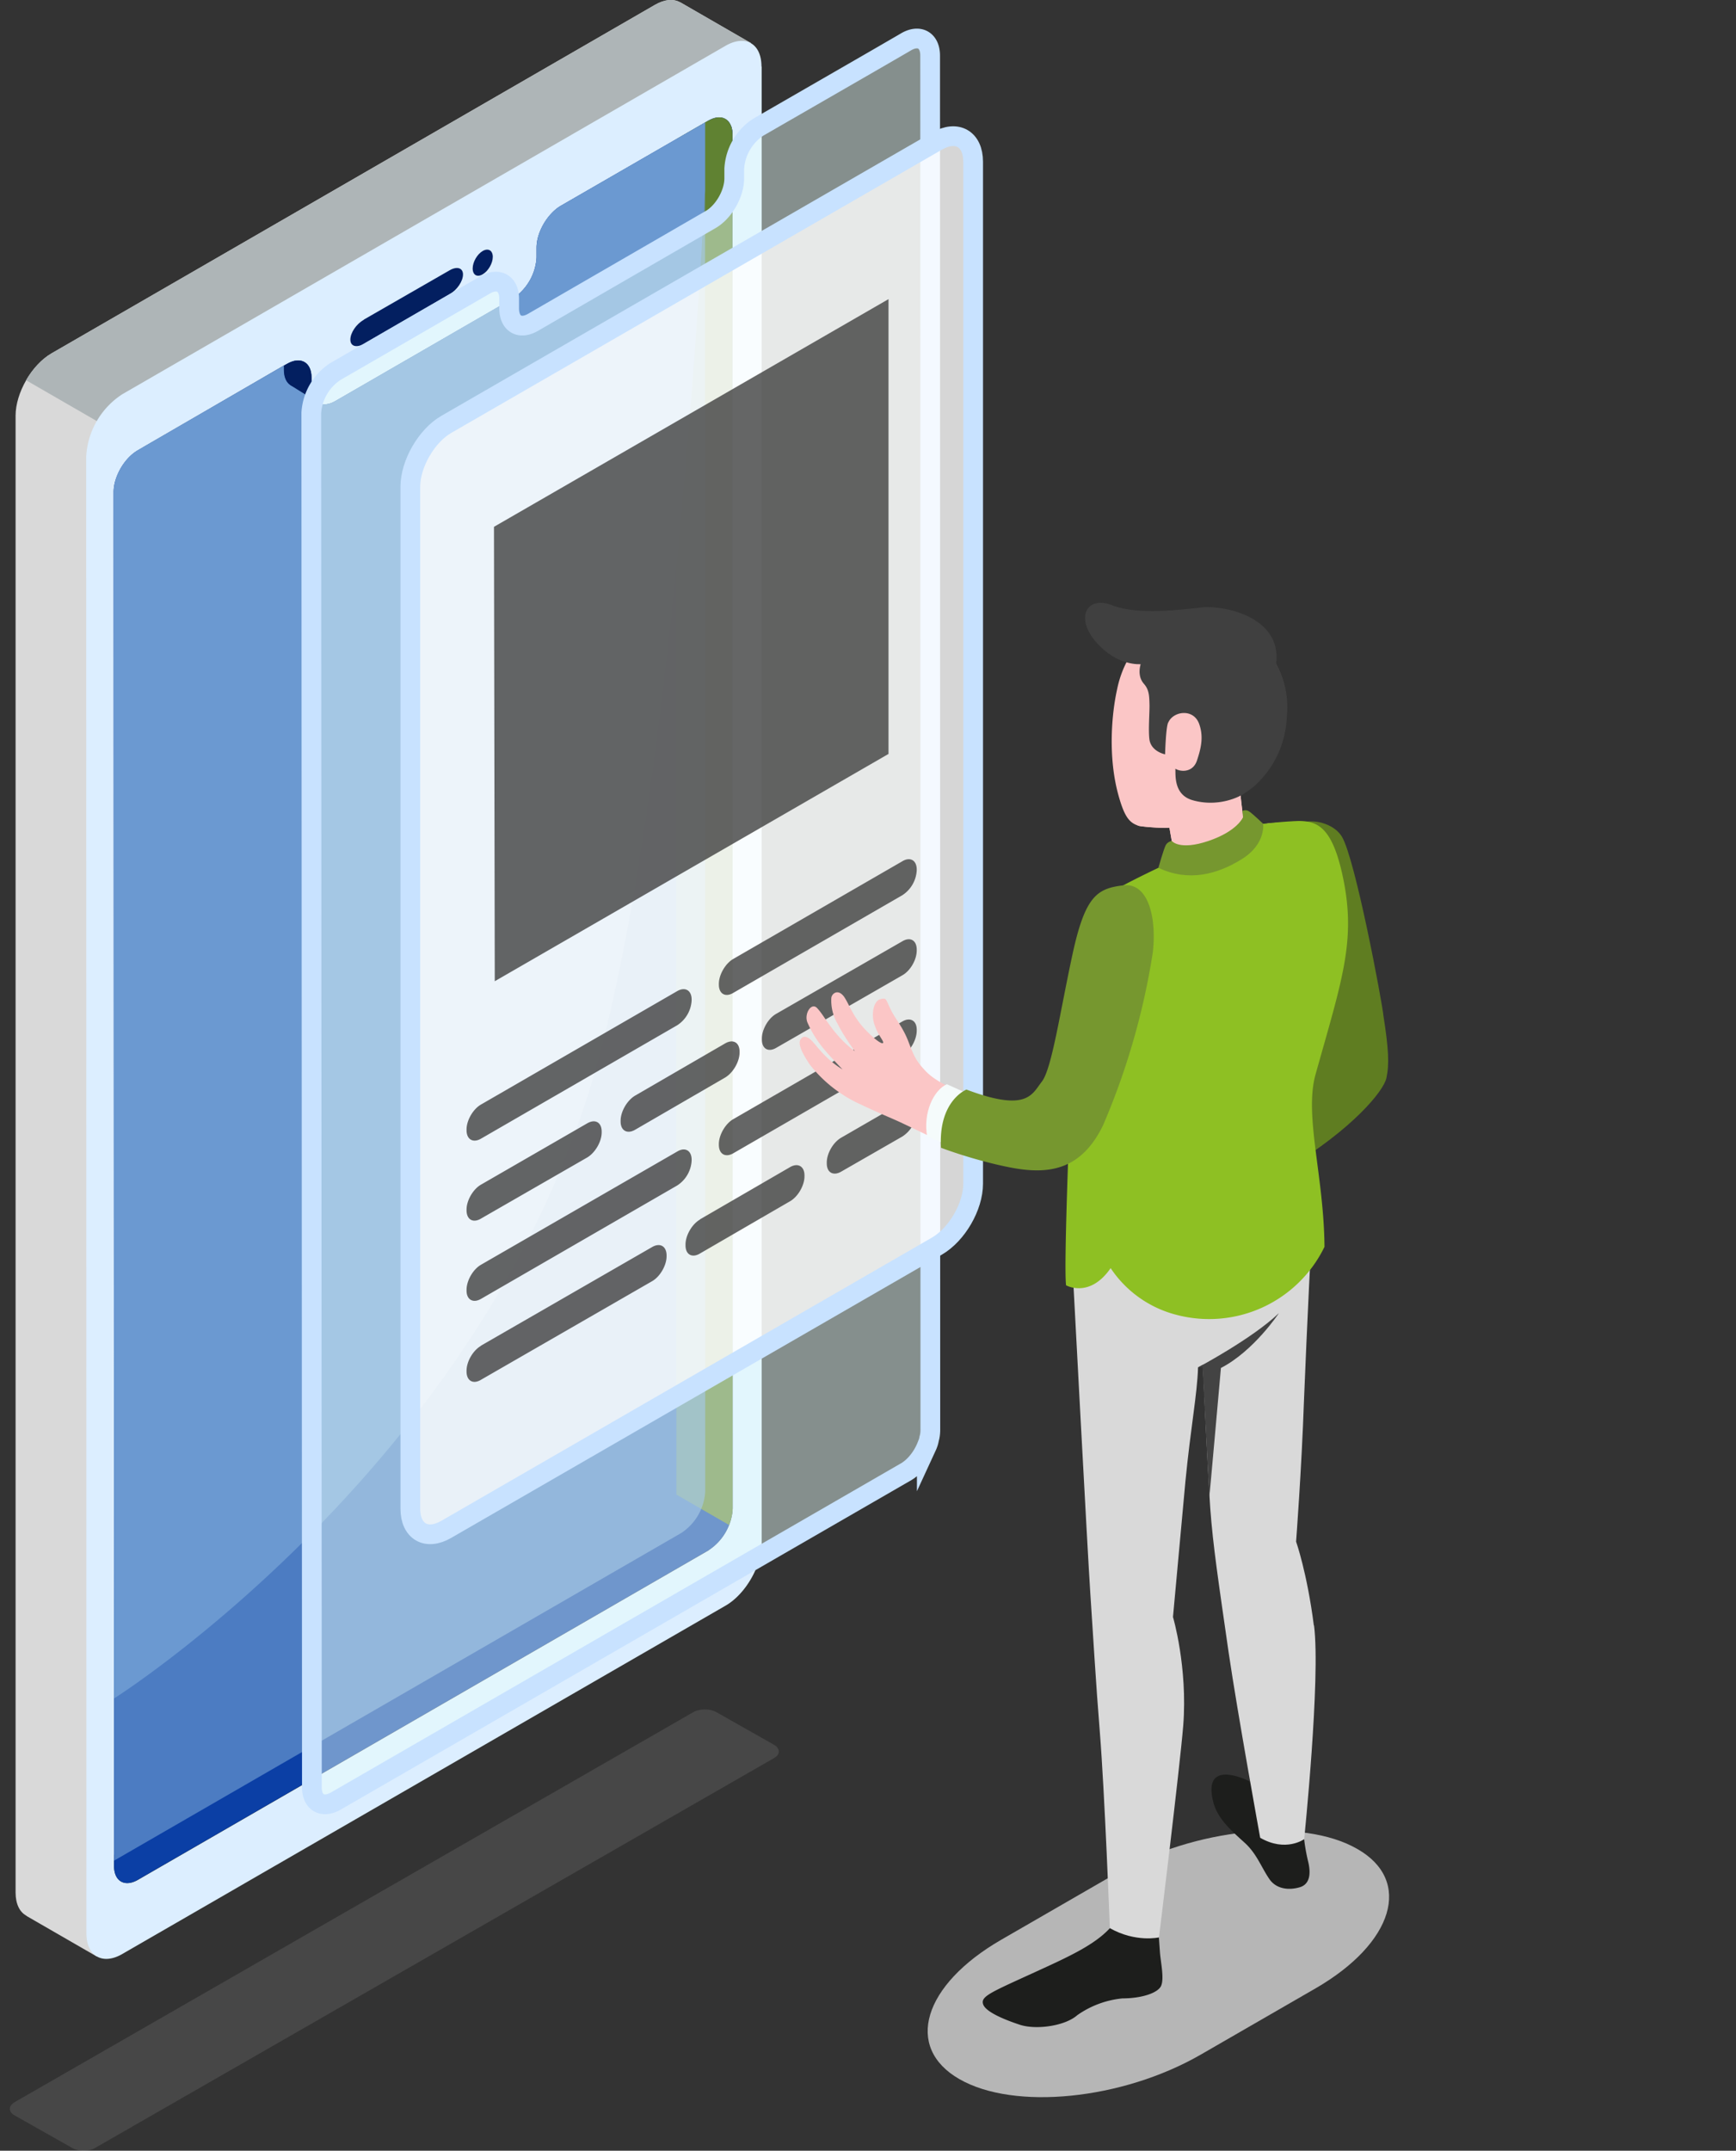 <svg viewBox="0 0 88 109" fill="none" xmlns="http://www.w3.org/2000/svg"><rect x="0" y="0" width="88" height="109" fill="#333333" stroke="none"/><path d="m1.34 97.1 3.57 2.06.61-5 28.17-16.27c1-.58 1.82-2 1.82-3.16v-61.66l2.55-10.89-3.57-2.06h-.01c-.33-.19-.79-.16-1.29.13l-30.58 17.66c-1 .58-1.82 2-1.82 3.16v74.84c0 .59.21 1 .55 1.18Z" fill="#D9D9D9"/><path d="m38.06 2.18-3.57-2.06h-.01c-.33-.19-.79-.16-1.28.13l-30.59 17.66c-.5.29-.96.79-1.29 1.36l16.32 9.42 17.87-10.07v-5.55l2.55-10.89Z" fill="#AEB5B7"/><path d="M38.6 3.37c0-1.16-.81-1.63-1.82-1.05l-30.58 17.66a4.02 4.02 0 0 0-1.83 3.16l.01 74.84c0 1.16.82 1.63 1.82 1.05l30.59-17.66c1-.58 1.82-2 1.82-3.16v-74.84Zm-2.67 75.2-28.93 16.7c-.67.39-1.22.08-1.22-.7l-.02-69.64c0-.78.55-1.72 1.22-2.11l7.41-4.3.18-.09c.68-.38 1.22-.07 1.22.7v.49c0 .34.1.6.28.74l.07.04v.01c.22.13.53.1.87-.09l8.97-5.18a2.67 2.67 0 0 0 1.22-2.1v-.5c0-.77.55-1.7 1.21-2.1l7.5-4.33c.67-.38 1.22-.07 1.22.7l.01 69.64a2.7 2.7 0 0 1-1.21 2.11Z" fill="#DCEEFF"/><path d="m18.44 16.2 4.35-2.5c.38-.22.68-.12.68.21 0 .34-.3.79-.68 1l-4.35 2.52c-.38.21-.68.12-.68-.22 0-.34.3-.79.68-1Zm5.52-2.6c0 .34.23.47.51.3.28-.16.51-.56.51-.88 0-.33-.23-.46-.51-.3-.28.16-.51.56-.51.89Z" fill="#031F60"/><path d="M37.14 76.45a2.7 2.7 0 0 1-1.21 2.11l-28.93 16.7c-.68.4-1.22.09-1.22-.7v-.26l-.02-69.37c0-.77.55-1.72 1.22-2.1l7.41-4.3.18-.1c.67-.38 1.22-.07 1.22.7v.49c0 .78.54 1.1 1.22.7l8.97-5.18a2.67 2.67 0 0 0 1.22-2.1v-.5c0-.77.55-1.7 1.21-2.1l7.33-4.23.17-.1c.67-.38 1.22-.07 1.22.7l.01 69.64Z" fill="#0B3FA5"/><path d="m35.91 6.11-.17.1-1.45.84v68.7l2.67 1.54c.11-.28.18-.57.18-.84l-.01-69.63c0-.78-.55-1.1-1.22-.7Z" fill="#608232"/><path d="M35.75 75.58a2.7 2.7 0 0 1-1.21 2.11l-28.76 16.61-.02-69.37c0-.78.55-1.72 1.22-2.11l7.41-4.3v.23c0 .78.55 1.1 1.23.7l.17-.1v.27c0 .78.54 1.1 1.22.7l8.97-5.18a2.67 2.67 0 0 0 1.22-2.11v-.48c0-.78.55-1.72 1.21-2.11l7.33-4.23.01 69.37Z" fill="#6B99D1" fill-opacity=".68"/><path d="M30.41 53.4c3.36-12.66 4.86-35.11 5.33-43.76v-3.43l-7.33 4.23a2.71 2.71 0 0 0-1.21 2.1v.49c0 .78-.54 1.72-1.22 2.1l-8.97 5.19c-.68.4-1.22.08-1.22-.7v-.27l-.17.1c-.68.4-1.22.08-1.22-.7v-.22l-7.42 4.29a2.7 2.7 0 0 0-1.22 2.1l.02 61.16c.4-.25 19.25-12.35 24.63-32.67Z" fill="#6B99D1"/><path d="m16.07 20.36-1.35-.84c-.22-.15-.33-.42-.33-.77v-.22l.18-.1c.67-.38 1.22-.07 1.22.7v.49c0 .34.1.6.28.74Z" fill="#031F60"/><path opacity=".45" d="M46.98 73.3c.06-.13.1-.26.12-.39l.02-.07c.03-.13.04-.26.04-.38l-.01-69.64c0-.78-.55-1.09-1.22-.7l-.17.1-1.45.84-5.88 3.39a2.71 2.71 0 0 0-1.21 2.1v.49c0 .78-.54 1.72-1.22 2.1l-8.97 5.19c-.68.4-1.22.08-1.22-.7v-.49c0-.77-.54-1.09-1.22-.7l-.17.1-7.42 4.29a2.7 2.7 0 0 0-1.22 2.1l.03 69.38v.27c0 .78.54 1.08 1.21.7l28.93-16.7c.44-.27.82-.76 1.03-1.29Z" fill="#E9FFFB"/><path d="M46.98 73.3c.06-.13.1-.26.12-.39l.02-.07c.03-.13.04-.26.04-.38l-.01-69.64c0-.78-.55-1.09-1.22-.7l-.17.1-1.45.84-5.88 3.39a2.71 2.71 0 0 0-1.21 2.1v.49c0 .78-.54 1.72-1.22 2.1l-8.97 5.19c-.68.4-1.22.08-1.22-.7v-.49c0-.77-.54-1.09-1.22-.7l-.17.1-7.42 4.29a2.7 2.7 0 0 0-1.22 2.1l.03 69.38v.27c0 .78.54 1.08 1.21.7l28.93-16.7c.44-.27.82-.76 1.03-1.29Z" stroke="#C8E2FF" stroke-miterlimit="10"/><path opacity=".8" d="M20.8 24.67v51.79c0 1.16.82 1.63 1.82 1.05l24.88-14.36c1.01-.59 1.83-2 1.83-3.16v-51.79c0-1.16-.82-1.63-1.83-1.05l-24.88 14.36c-1 .58-1.82 2-1.82 3.16Z" fill="#fff"/><path d="M20.8 24.67v51.79c0 1.16.82 1.63 1.82 1.05l24.88-14.36c1.01-.59 1.83-2 1.83-3.16v-51.79c0-1.16-.82-1.63-1.83-1.05l-24.88 14.36c-1 .58-1.82 2-1.82 3.16Z" stroke="#C8E2FF" stroke-miterlimit="10" stroke-linecap="round"/><path opacity=".8" d="m24.38 55.98 9.95-5.75c.4-.23.73-.04.73.43v.04a1.6 1.6 0 0 1-.73 1.26l-9.95 5.75c-.4.23-.73.04-.73-.43v-.04c0-.46.33-1.03.73-1.26Zm12.79-7.38 8.57-4.95c.4-.24.73-.05.73.42v.04a1.6 1.6 0 0 1-.73 1.26l-8.57 4.95c-.4.24-.73.05-.73-.42v-.04c0-.46.33-1.03.73-1.26Zm-12.79 15.5 9.95-5.74c.4-.24.73-.05.73.42v.04a1.6 1.6 0 0 1-.73 1.26l-9.95 5.75c-.4.23-.73.04-.73-.42v-.04c0-.47.33-1.04.73-1.27Zm12.79-7.38 8.57-4.95c.4-.23.73-.05.73.42v.04c0 .47-.32 1.03-.73 1.27l-8.57 4.95c-.4.23-.73.04-.73-.43v-.04c0-.46.33-1.03.73-1.26Zm-12.79 3.32 5.39-3.11c.4-.23.73-.05.73.42v.04c0 .47-.33 1.03-.73 1.27l-5.39 3.1c-.4.24-.73.05-.73-.42v-.04c0-.46.33-1.03.73-1.26Zm7.81-4.51 4.57-2.65c.4-.23.73-.05.73.42v.04c0 .47-.33 1.03-.73 1.27l-4.57 2.65c-.4.23-.73.04-.73-.42v-.04c0-.47.33-1.03.73-1.27Zm7.16-4.15 6.4-3.68c.4-.23.72-.04.72.43v.04c0 .47-.32 1.03-.73 1.26l-6.4 3.68c-.4.23-.72.04-.72-.43v-.04c0-.46.32-1.03.73-1.26Zm-14.97 16.82 8.68-5c.4-.23.73-.04.73.43v.04c0 .46-.33 1.03-.73 1.26l-8.68 5c-.4.24-.73.05-.73-.42v-.04c0-.47.33-1.03.73-1.26Zm11.1-6.4 4.57-2.65c.4-.23.73-.04.73.42v.05c0 .46-.33 1.03-.73 1.26l-4.57 2.65c-.4.24-.73.05-.73-.41v-.05c0-.46.33-1.03.73-1.26Zm7.16-4.14 3.1-1.79c.4-.23.73-.04.73.42v.05a1.6 1.6 0 0 1-.73 1.26l-3.1 1.78c-.4.23-.73.05-.73-.42v-.04c0-.47.33-1.03.73-1.26Zm-17.56-7.93 19.96-11.52v-23.05l-20 11.54.04 23.03Z" fill="#404040"/><path opacity=".7" d="m50.75 98.31 5.84-3.37c3.96-2.29 9.44-2.84 12.22-1.23 2.8 1.6 1.84 4.77-2.12 7.06l-5.84 3.37c-3.97 2.28-9.44 2.83-12.22 1.23-2.8-1.61-1.84-4.77 2.12-7.06Z" fill="#EEE"/><path d="M69.02 47.08c.13 1.12 1.5 5.77 1.22 7.43-.29 1.67-4.91 4.66-4.91 4.66l-.64-2.85 1.96-1.92c.36-.36.54-.87.46-1.38l-.57-3.9 2.48-2.04Z" fill="#FFA8A7"/><path d="m66.6 52.75-1.9-8.57c-.26-3.18 2.65-2.9 3.32-1.78.68 1.11 2.05 8.43 2.11 9.09.26 1.65.3 2.46.15 3.14-.14.68-1.77 2.62-4.95 4.54l-.64-2.85 1.9-3.57Z" fill="#5F7D21"/><path d="M66.11 93.22s.05.5.2 1.12c.12.49.15 1.12-.4 1.3-.55.17-1.17.11-1.53-.36-.43-.6-.66-1.33-1.3-1.9-.6-.55-1.36-1.18-1.58-2.06-.2-.8-.07-1.29.47-1.37.68-.1 1.77.48 2.32.89.4.3 1.82 2.38 1.82 2.38Zm-7.39 4.61.08 1.13c.04.5.22 1.3.06 1.68-.16.37-1 .64-1.96.64a4.79 4.79 0 0 0-2.29.85c-.61.54-2.03.75-2.87.5-.83-.27-1.76-.66-1.9-1.04-.14-.39.3-.58 2.34-1.51 2.03-.93 3.54-1.58 4.33-2.66l2.21.41Z" fill="#1D1E1C"/><path d="M66.6 82.38c-.34-2.67-.9-4.25-.9-4.25s.28-3.67.4-7.15c.15-3.75.38-8.46.45-9.4l-12.18 2.71s.77 14.57.9 16.47c.13 1.91.28 4.55.48 7 .25 3.1.51 9.96.51 9.96 1.3.74 2.49.47 2.49.47s1.05-8.55 1.23-10.74c.23-2.97-.52-5.5-.52-5.5l.63-6.87c.27-2.77.6-4.42.64-5.78l.24-.13s.25 5.38.38 7.28c.14 1.91.42 3.74.93 7.29.45 3.07 1.6 9.4 1.6 9.4 1.3.75 2.23.07 2.23.07s.84-8.16.5-10.83Z" fill="#D9D9D9"/><path d="M60.73 69.3s2.74-1.45 4.1-2.75c0 0-1.27 1.92-2.94 2.78 0 0-.59 6.67-.59 6.54l-.34-6.58-.23.01Z" fill="#434343"/><path d="M64.82 41.7c-.92.03-1.61.27-1.73 0-.09-.21-.21-1.45-.21-1.45l.2-.56a4.56 4.56 0 0 0-1.91-8.4c-2.36-.24-4.1 1.41-4.55 3.68-.25 1.13-.48 3.35.08 5.35.3 1.08.55 1.38 1.01 1.53.16.05 1.24.14 1.57.1l.2 1.15c.1.44.06.68-.83 1.23-.9.54 1.34 1.67 2.8 1.56 1.46-.11 3.1-1 3.55-1.94.5-1.05.46-2.29-.18-2.26Z" fill="#FBC6C6"/><path d="M64.82 41.7c-.92.03-1.61.27-1.73 0-.09-.21-.21-1.45-.21-1.45l.2-.56a4.9 4.9 0 0 0 1.1-.93l-3.09 1.01-.9-.18-.37-.21-.23-.42c0 .06-.14 1.4-.44 1.86-.3.45-1.07.98-1.49 1l.05.03c.16.05 1.24.13 1.57.1l.2 1.14c.08.4.06.64-.6 1.09l1.25.96 3.73-.07c.1-.06.2-.12.3-.2l1.11-1.7c.18-.8.03-1.5-.45-1.48Z" fill="#FBC6C6"/><path d="M63.57 39.85a4.95 4.95 0 0 0 1.66-3.55 4.56 4.56 0 0 0-4.06-5 3.93 3.93 0 0 0-3.77 1.77s.16.34.42.6c0 0-.2.58.17.99.26.3.27.6.28 1.1 0 .44-.06 1.2-.01 1.67.06.66.8.8.8.8s.04-1.48.17-1.63c.25-.55 1.25-.71 1.55.07.24.65.11 1.23-.1 1.86-.2.63-.82.6-1.1.43.02.3-.1 1.33.89 1.6.99.28 1.91.03 2.42-.24.3-.15.68-.47.68-.47Z" fill="#404040"/><path d="M57.82 33.66s-1.18.12-2.26-1.12c-1.08-1.24-.47-2.38.83-1.86 1.3.51 3.48.22 4.58.1 1.1-.1 4.02.49 3.72 2.85l-6.87.03Z" fill="#404040"/><path d="M63.48 41.83c.26.64-.4 1.42-2.13 1.97-1.75.55-1.9-.16-1.9-.16s-2.56 1.17-3.39 1.75c-1.04.73-1.5 2.84-1.65 6.41-.16 4.14-.5 12.28-.37 13.34 0 0 1.19.68 2.26-.87a5.71 5.71 0 0 0 3.31 2.36 6.5 6.5 0 0 0 7.53-3.44c-.03-3.62-1.04-6.66-.45-8.75 1.34-4.78 2.05-6.74 1.4-9.91-.54-2.62-1.3-2.94-2.33-2.92a22.1 22.1 0 0 0-2.28.22Z" fill="#8EC023"/><path d="M62.98 41.1s.16-.1.35.03c.19.13.7.62.7.62s.15 1.03-1.08 1.79c-1.23.77-2.7 1.17-4.23.44 0 0 .28-.99.38-1.16.1-.17.3-.2.3-.2s.38.5 1.86 0c1.47-.5 1.75-1.2 1.75-1.2l-.03-.32Z" fill="#76972F"/><path d="M50.48 55.89c2.05.52 2.53-.78 2.8-1.85.66-2.6 1-4.94 1.5-6.4.57-1.74 1.17-2.02 2.01-2.36 1-.4 1.85.44 1.52 2.65a44.3 44.3 0 0 1-1.88 7.55c-.26.8-.83 2.24-1.69 2.93-1.06.86-2.65.82-5.06.22-1.03-.26-2.16-.87-4.1-1.78-.53-.24-.94-.4-1.94-.87a6.86 6.86 0 0 1-2.57-2c-.53-.77-.6-1.13-.49-1.3.13-.22.37-.17.65.15s.7.9 1.48 1.37c0 0-.65-.67-1-1.1a5.58 5.58 0 0 1-.78-1.28c-.18-.44.2-1.04.49-.73.3.32.43.64.96 1.28.48.58.95.9.95.9s-.54-.72-.88-1.4a2.32 2.32 0 0 1-.31-1.28c.01-.23.34-.5.65-.07.27.4.45 1.02 1.1 1.69.47.49.86.76.88.63 0-.14-.29-.4-.46-.97-.16-.54 0-1.16.32-1.23.3-.07.25-.05.5.48s.64.92.93 1.7c.26.68.38.96.85 1.45.5.54 1.62 1.13 3.57 1.62Z" fill="#FBC6C6"/><path d="m49.15 55.47-1.15-.52c-.67.29-1.22 1.45-1 2.65l1.4.57.75-2.7Z" fill="#F5FBFB"/><path d="M56.94 44.87c-1.33.16-1.93.54-2.57 3.48-.64 2.95-1.05 5.82-1.56 6.47-.5.64-.74 1.56-3.82.4 0 0-1.43.56-1.29 2.95 0 0 1.67.64 3.52 1 1.87.36 3.57.19 4.7-2.15a36.28 36.28 0 0 0 2.52-8.77c.2-1.86-.28-3.53-1.5-3.38Z" fill="#76972F"/><path opacity=".1" d="m.74 106.54 34.41-19.77c.32-.18.84-.18 1.16 0l2.93 1.66c.32.19.32.49 0 .67l-34.42 19.76c-.32.19-.84.19-1.16 0l-2.92-1.65c-.32-.18-.32-.48 0-.67Z" fill="#fff"/></svg>
